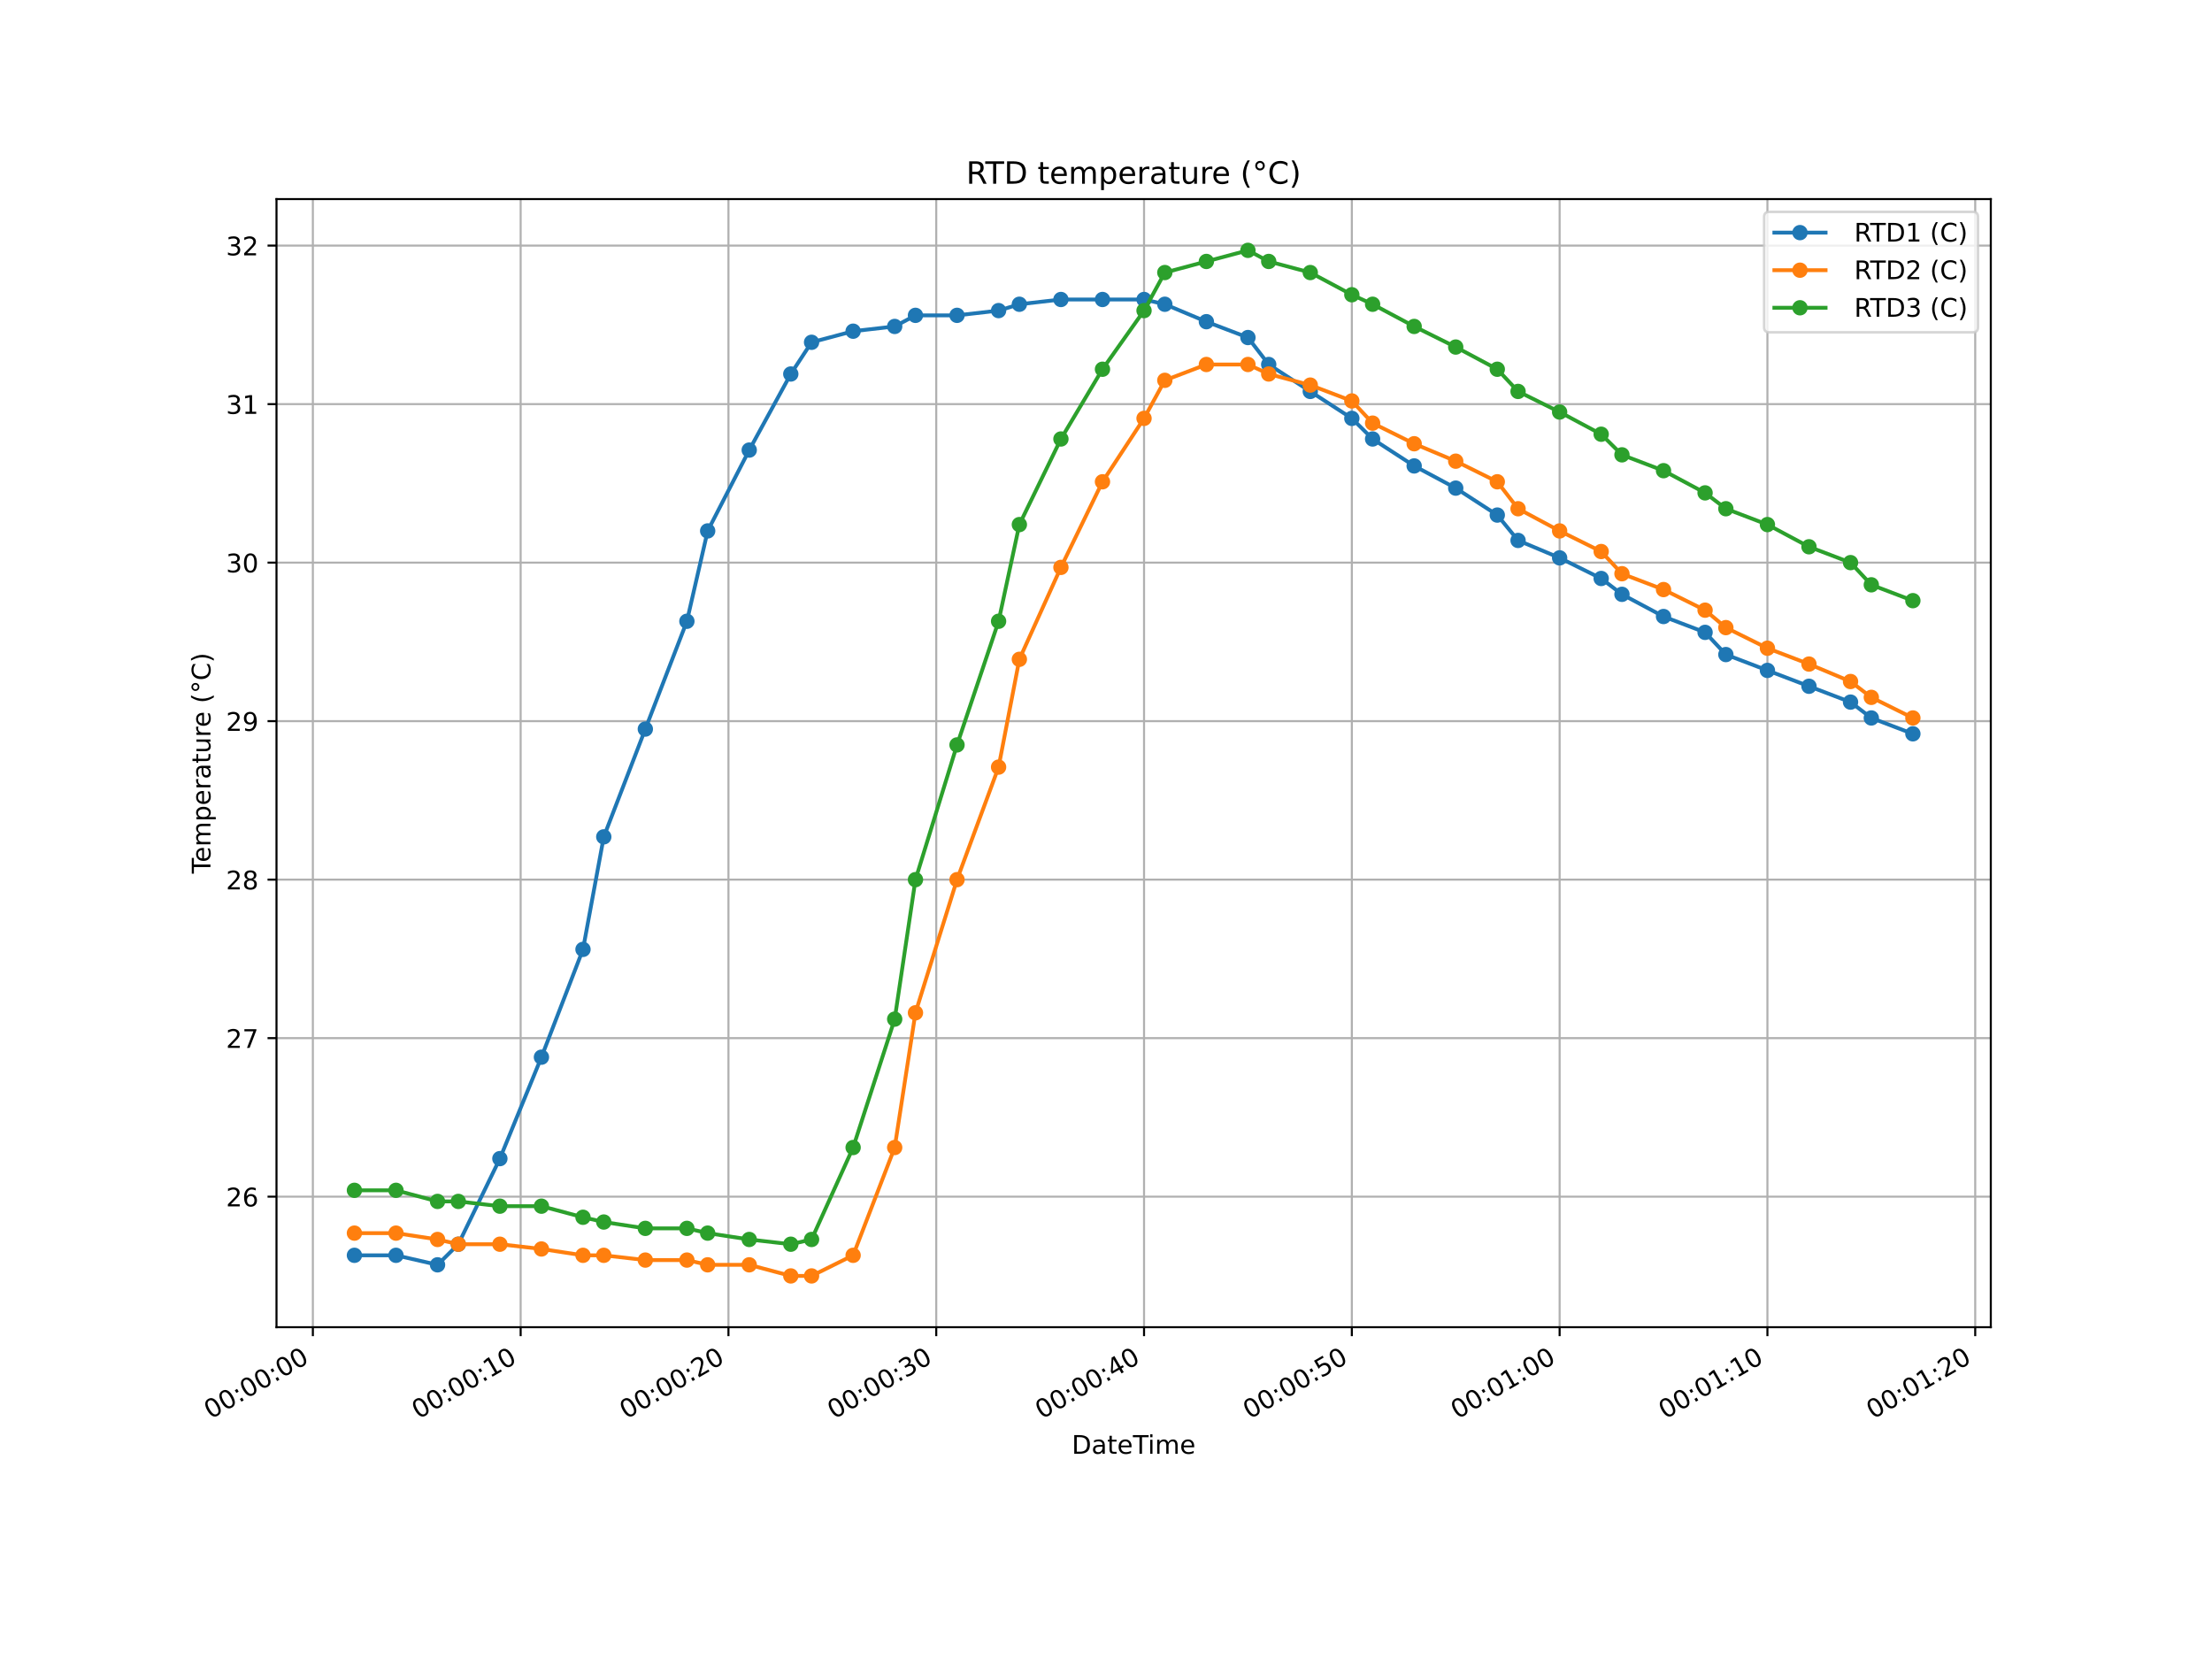 <?xml version="1.0" encoding="utf-8" standalone="no"?>
<!DOCTYPE svg PUBLIC "-//W3C//DTD SVG 1.1//EN"
  "http://www.w3.org/Graphics/SVG/1.1/DTD/svg11.dtd">
<!-- Created with matplotlib (https://matplotlib.org/) -->
<svg height="648pt" version="1.1" viewBox="0 0 864 648" width="864pt" xmlns="http://www.w3.org/2000/svg" xmlns:xlink="http://www.w3.org/1999/xlink">
 <defs>
  <style type="text/css">
*{stroke-linecap:butt;stroke-linejoin:round;}
  </style>
 </defs>
 <g id="figure_1">
  <g id="patch_1">
   <path d="M 0 648 
L 864 648 
L 864 0 
L 0 0 
z
" style="fill:#ffffff;"/>
  </g>
  <g id="axes_1">
   <g id="patch_2">
    <path d="M 108 518.4 
L 777.6 518.4 
L 777.6 77.76 
L 108 77.76 
z
" style="fill:#ffffff;"/>
   </g>
   <g id="matplotlib.axis_1">
    <g id="xtick_1">
     <g id="line2d_1">
      <path clip-path="url(#p46f9a56a84)" d="M 122.204 518.4 
L 122.204 77.76 
" style="fill:none;stroke:#b0b0b0;stroke-linecap:square;stroke-width:0.8;"/>
     </g>
     <g id="line2d_2">
      <defs>
       <path d="M 0 0 
L 0 3.5 
" id="m59a6f594ce" style="stroke:#000000;stroke-width:0.8;"/>
      </defs>
      <g>
       <use style="stroke:#000000;stroke-width:0.8;" x="122.204" xlink:href="#m59a6f594ce" y="518.4"/>
      </g>
     </g>
     <g id="text_1">
      <!-- 00:00:00 -->
      <defs>
       <path d="M 31.781 66.406 
Q 24.172 66.406 20.328 58.906 
Q 16.5 51.422 16.5 36.375 
Q 16.5 21.391 20.328 13.891 
Q 24.172 6.391 31.781 6.391 
Q 39.453 6.391 43.281 13.891 
Q 47.125 21.391 47.125 36.375 
Q 47.125 51.422 43.281 58.906 
Q 39.453 66.406 31.781 66.406 
z
M 31.781 74.219 
Q 44.047 74.219 50.516 64.516 
Q 56.984 54.828 56.984 36.375 
Q 56.984 17.969 50.516 8.266 
Q 44.047 -1.422 31.781 -1.422 
Q 19.531 -1.422 13.062 8.266 
Q 6.594 17.969 6.594 36.375 
Q 6.594 54.828 13.062 64.516 
Q 19.531 74.219 31.781 74.219 
z
" id="DejaVuSans-48"/>
       <path d="M 11.719 12.406 
L 22.016 12.406 
L 22.016 0 
L 11.719 0 
z
M 11.719 51.703 
L 22.016 51.703 
L 22.016 39.312 
L 11.719 39.312 
z
" id="DejaVuSans-58"/>
      </defs>
      <g transform="translate(82.268 554.437)rotate(-30)scale(0.1 -0.1)">
       <use xlink:href="#DejaVuSans-48"/>
       <use x="63.623" xlink:href="#DejaVuSans-48"/>
       <use x="127.246" xlink:href="#DejaVuSans-58"/>
       <use x="160.938" xlink:href="#DejaVuSans-48"/>
       <use x="224.561" xlink:href="#DejaVuSans-48"/>
       <use x="288.184" xlink:href="#DejaVuSans-58"/>
       <use x="321.875" xlink:href="#DejaVuSans-48"/>
       <use x="385.498" xlink:href="#DejaVuSans-48"/>
      </g>
     </g>
    </g>
    <g id="xtick_2">
     <g id="line2d_3">
      <path clip-path="url(#p46f9a56a84)" d="M 203.367 518.4 
L 203.367 77.76 
" style="fill:none;stroke:#b0b0b0;stroke-linecap:square;stroke-width:0.8;"/>
     </g>
     <g id="line2d_4">
      <g>
       <use style="stroke:#000000;stroke-width:0.8;" x="203.367" xlink:href="#m59a6f594ce" y="518.4"/>
      </g>
     </g>
     <g id="text_2">
      <!-- 00:00:10 -->
      <defs>
       <path d="M 12.406 8.297 
L 28.516 8.297 
L 28.516 63.922 
L 10.984 60.406 
L 10.984 69.391 
L 28.422 72.906 
L 38.281 72.906 
L 38.281 8.297 
L 54.391 8.297 
L 54.391 0 
L 12.406 0 
z
" id="DejaVuSans-49"/>
      </defs>
      <g transform="translate(163.432 554.437)rotate(-30)scale(0.1 -0.1)">
       <use xlink:href="#DejaVuSans-48"/>
       <use x="63.623" xlink:href="#DejaVuSans-48"/>
       <use x="127.246" xlink:href="#DejaVuSans-58"/>
       <use x="160.938" xlink:href="#DejaVuSans-48"/>
       <use x="224.561" xlink:href="#DejaVuSans-48"/>
       <use x="288.184" xlink:href="#DejaVuSans-58"/>
       <use x="321.875" xlink:href="#DejaVuSans-49"/>
       <use x="385.498" xlink:href="#DejaVuSans-48"/>
      </g>
     </g>
    </g>
    <g id="xtick_3">
     <g id="line2d_5">
      <path clip-path="url(#p46f9a56a84)" d="M 284.531 518.4 
L 284.531 77.76 
" style="fill:none;stroke:#b0b0b0;stroke-linecap:square;stroke-width:0.8;"/>
     </g>
     <g id="line2d_6">
      <g>
       <use style="stroke:#000000;stroke-width:0.8;" x="284.531" xlink:href="#m59a6f594ce" y="518.4"/>
      </g>
     </g>
     <g id="text_3">
      <!-- 00:00:20 -->
      <defs>
       <path d="M 19.188 8.297 
L 53.609 8.297 
L 53.609 0 
L 7.328 0 
L 7.328 8.297 
Q 12.938 14.109 22.625 23.891 
Q 32.328 33.688 34.812 36.531 
Q 39.547 41.844 41.422 45.531 
Q 43.312 49.219 43.312 52.781 
Q 43.312 58.594 39.234 62.25 
Q 35.156 65.922 28.609 65.922 
Q 23.969 65.922 18.812 64.312 
Q 13.672 62.703 7.812 59.422 
L 7.812 69.391 
Q 13.766 71.781 18.938 73 
Q 24.125 74.219 28.422 74.219 
Q 39.75 74.219 46.484 68.547 
Q 53.219 62.891 53.219 53.422 
Q 53.219 48.922 51.531 44.891 
Q 49.859 40.875 45.406 35.406 
Q 44.188 33.984 37.641 27.219 
Q 31.109 20.453 19.188 8.297 
z
" id="DejaVuSans-50"/>
      </defs>
      <g transform="translate(244.596 554.437)rotate(-30)scale(0.1 -0.1)">
       <use xlink:href="#DejaVuSans-48"/>
       <use x="63.623" xlink:href="#DejaVuSans-48"/>
       <use x="127.246" xlink:href="#DejaVuSans-58"/>
       <use x="160.938" xlink:href="#DejaVuSans-48"/>
       <use x="224.561" xlink:href="#DejaVuSans-48"/>
       <use x="288.184" xlink:href="#DejaVuSans-58"/>
       <use x="321.875" xlink:href="#DejaVuSans-50"/>
       <use x="385.498" xlink:href="#DejaVuSans-48"/>
      </g>
     </g>
    </g>
    <g id="xtick_4">
     <g id="line2d_7">
      <path clip-path="url(#p46f9a56a84)" d="M 365.695 518.4 
L 365.695 77.76 
" style="fill:none;stroke:#b0b0b0;stroke-linecap:square;stroke-width:0.8;"/>
     </g>
     <g id="line2d_8">
      <g>
       <use style="stroke:#000000;stroke-width:0.8;" x="365.695" xlink:href="#m59a6f594ce" y="518.4"/>
      </g>
     </g>
     <g id="text_4">
      <!-- 00:00:30 -->
      <defs>
       <path d="M 40.578 39.312 
Q 47.656 37.797 51.625 33 
Q 55.609 28.219 55.609 21.188 
Q 55.609 10.406 48.188 4.484 
Q 40.766 -1.422 27.094 -1.422 
Q 22.516 -1.422 17.656 -0.516 
Q 12.797 0.391 7.625 2.203 
L 7.625 11.719 
Q 11.719 9.328 16.594 8.109 
Q 21.484 6.891 26.812 6.891 
Q 36.078 6.891 40.938 10.547 
Q 45.797 14.203 45.797 21.188 
Q 45.797 27.641 41.281 31.266 
Q 36.766 34.906 28.719 34.906 
L 20.219 34.906 
L 20.219 43.016 
L 29.109 43.016 
Q 36.375 43.016 40.234 45.922 
Q 44.094 48.828 44.094 54.297 
Q 44.094 59.906 40.109 62.906 
Q 36.141 65.922 28.719 65.922 
Q 24.656 65.922 20.016 65.031 
Q 15.375 64.156 9.812 62.312 
L 9.812 71.094 
Q 15.438 72.656 20.344 73.438 
Q 25.25 74.219 29.594 74.219 
Q 40.828 74.219 47.359 69.109 
Q 53.906 64.016 53.906 55.328 
Q 53.906 49.266 50.438 45.094 
Q 46.969 40.922 40.578 39.312 
z
" id="DejaVuSans-51"/>
      </defs>
      <g transform="translate(325.759 554.437)rotate(-30)scale(0.1 -0.1)">
       <use xlink:href="#DejaVuSans-48"/>
       <use x="63.623" xlink:href="#DejaVuSans-48"/>
       <use x="127.246" xlink:href="#DejaVuSans-58"/>
       <use x="160.938" xlink:href="#DejaVuSans-48"/>
       <use x="224.561" xlink:href="#DejaVuSans-48"/>
       <use x="288.184" xlink:href="#DejaVuSans-58"/>
       <use x="321.875" xlink:href="#DejaVuSans-51"/>
       <use x="385.498" xlink:href="#DejaVuSans-48"/>
      </g>
     </g>
    </g>
    <g id="xtick_5">
     <g id="line2d_9">
      <path clip-path="url(#p46f9a56a84)" d="M 446.858 518.4 
L 446.858 77.76 
" style="fill:none;stroke:#b0b0b0;stroke-linecap:square;stroke-width:0.8;"/>
     </g>
     <g id="line2d_10">
      <g>
       <use style="stroke:#000000;stroke-width:0.8;" x="446.858" xlink:href="#m59a6f594ce" y="518.4"/>
      </g>
     </g>
     <g id="text_5">
      <!-- 00:00:40 -->
      <defs>
       <path d="M 37.797 64.312 
L 12.891 25.391 
L 37.797 25.391 
z
M 35.203 72.906 
L 47.609 72.906 
L 47.609 25.391 
L 58.016 25.391 
L 58.016 17.188 
L 47.609 17.188 
L 47.609 0 
L 37.797 0 
L 37.797 17.188 
L 4.891 17.188 
L 4.891 26.703 
z
" id="DejaVuSans-52"/>
      </defs>
      <g transform="translate(406.923 554.437)rotate(-30)scale(0.1 -0.1)">
       <use xlink:href="#DejaVuSans-48"/>
       <use x="63.623" xlink:href="#DejaVuSans-48"/>
       <use x="127.246" xlink:href="#DejaVuSans-58"/>
       <use x="160.938" xlink:href="#DejaVuSans-48"/>
       <use x="224.561" xlink:href="#DejaVuSans-48"/>
       <use x="288.184" xlink:href="#DejaVuSans-58"/>
       <use x="321.875" xlink:href="#DejaVuSans-52"/>
       <use x="385.498" xlink:href="#DejaVuSans-48"/>
      </g>
     </g>
    </g>
    <g id="xtick_6">
     <g id="line2d_11">
      <path clip-path="url(#p46f9a56a84)" d="M 528.022 518.4 
L 528.022 77.76 
" style="fill:none;stroke:#b0b0b0;stroke-linecap:square;stroke-width:0.8;"/>
     </g>
     <g id="line2d_12">
      <g>
       <use style="stroke:#000000;stroke-width:0.8;" x="528.022" xlink:href="#m59a6f594ce" y="518.4"/>
      </g>
     </g>
     <g id="text_6">
      <!-- 00:00:50 -->
      <defs>
       <path d="M 10.797 72.906 
L 49.516 72.906 
L 49.516 64.594 
L 19.828 64.594 
L 19.828 46.734 
Q 21.969 47.469 24.109 47.828 
Q 26.266 48.188 28.422 48.188 
Q 40.625 48.188 47.75 41.5 
Q 54.891 34.812 54.891 23.391 
Q 54.891 11.625 47.562 5.094 
Q 40.234 -1.422 26.906 -1.422 
Q 22.312 -1.422 17.547 -0.641 
Q 12.797 0.141 7.719 1.703 
L 7.719 11.625 
Q 12.109 9.234 16.797 8.062 
Q 21.484 6.891 26.703 6.891 
Q 35.156 6.891 40.078 11.328 
Q 45.016 15.766 45.016 23.391 
Q 45.016 31 40.078 35.438 
Q 35.156 39.891 26.703 39.891 
Q 22.75 39.891 18.812 39.016 
Q 14.891 38.141 10.797 36.281 
z
" id="DejaVuSans-53"/>
      </defs>
      <g transform="translate(488.087 554.437)rotate(-30)scale(0.1 -0.1)">
       <use xlink:href="#DejaVuSans-48"/>
       <use x="63.623" xlink:href="#DejaVuSans-48"/>
       <use x="127.246" xlink:href="#DejaVuSans-58"/>
       <use x="160.938" xlink:href="#DejaVuSans-48"/>
       <use x="224.561" xlink:href="#DejaVuSans-48"/>
       <use x="288.184" xlink:href="#DejaVuSans-58"/>
       <use x="321.875" xlink:href="#DejaVuSans-53"/>
       <use x="385.498" xlink:href="#DejaVuSans-48"/>
      </g>
     </g>
    </g>
    <g id="xtick_7">
     <g id="line2d_13">
      <path clip-path="url(#p46f9a56a84)" d="M 609.185 518.4 
L 609.185 77.76 
" style="fill:none;stroke:#b0b0b0;stroke-linecap:square;stroke-width:0.8;"/>
     </g>
     <g id="line2d_14">
      <g>
       <use style="stroke:#000000;stroke-width:0.8;" x="609.185" xlink:href="#m59a6f594ce" y="518.4"/>
      </g>
     </g>
     <g id="text_7">
      <!-- 00:01:00 -->
      <g transform="translate(569.25 554.437)rotate(-30)scale(0.1 -0.1)">
       <use xlink:href="#DejaVuSans-48"/>
       <use x="63.623" xlink:href="#DejaVuSans-48"/>
       <use x="127.246" xlink:href="#DejaVuSans-58"/>
       <use x="160.938" xlink:href="#DejaVuSans-48"/>
       <use x="224.561" xlink:href="#DejaVuSans-49"/>
       <use x="288.184" xlink:href="#DejaVuSans-58"/>
       <use x="321.875" xlink:href="#DejaVuSans-48"/>
       <use x="385.498" xlink:href="#DejaVuSans-48"/>
      </g>
     </g>
    </g>
    <g id="xtick_8">
     <g id="line2d_15">
      <path clip-path="url(#p46f9a56a84)" d="M 690.349 518.4 
L 690.349 77.76 
" style="fill:none;stroke:#b0b0b0;stroke-linecap:square;stroke-width:0.8;"/>
     </g>
     <g id="line2d_16">
      <g>
       <use style="stroke:#000000;stroke-width:0.8;" x="690.349" xlink:href="#m59a6f594ce" y="518.4"/>
      </g>
     </g>
     <g id="text_8">
      <!-- 00:01:10 -->
      <g transform="translate(650.414 554.437)rotate(-30)scale(0.1 -0.1)">
       <use xlink:href="#DejaVuSans-48"/>
       <use x="63.623" xlink:href="#DejaVuSans-48"/>
       <use x="127.246" xlink:href="#DejaVuSans-58"/>
       <use x="160.938" xlink:href="#DejaVuSans-48"/>
       <use x="224.561" xlink:href="#DejaVuSans-49"/>
       <use x="288.184" xlink:href="#DejaVuSans-58"/>
       <use x="321.875" xlink:href="#DejaVuSans-49"/>
       <use x="385.498" xlink:href="#DejaVuSans-48"/>
      </g>
     </g>
    </g>
    <g id="xtick_9">
     <g id="line2d_17">
      <path clip-path="url(#p46f9a56a84)" d="M 771.513 518.4 
L 771.513 77.76 
" style="fill:none;stroke:#b0b0b0;stroke-linecap:square;stroke-width:0.8;"/>
     </g>
     <g id="line2d_18">
      <g>
       <use style="stroke:#000000;stroke-width:0.8;" x="771.513" xlink:href="#m59a6f594ce" y="518.4"/>
      </g>
     </g>
     <g id="text_9">
      <!-- 00:01:20 -->
      <g transform="translate(731.577 554.437)rotate(-30)scale(0.1 -0.1)">
       <use xlink:href="#DejaVuSans-48"/>
       <use x="63.623" xlink:href="#DejaVuSans-48"/>
       <use x="127.246" xlink:href="#DejaVuSans-58"/>
       <use x="160.938" xlink:href="#DejaVuSans-48"/>
       <use x="224.561" xlink:href="#DejaVuSans-49"/>
       <use x="288.184" xlink:href="#DejaVuSans-58"/>
       <use x="321.875" xlink:href="#DejaVuSans-50"/>
       <use x="385.498" xlink:href="#DejaVuSans-48"/>
      </g>
     </g>
    </g>
    <g id="text_10">
     <!-- DateTime -->
     <defs>
      <path d="M 19.672 64.797 
L 19.672 8.109 
L 31.594 8.109 
Q 46.688 8.109 53.688 14.938 
Q 60.688 21.781 60.688 36.531 
Q 60.688 51.172 53.688 57.984 
Q 46.688 64.797 31.594 64.797 
z
M 9.812 72.906 
L 30.078 72.906 
Q 51.266 72.906 61.172 64.094 
Q 71.094 55.281 71.094 36.531 
Q 71.094 17.672 61.125 8.828 
Q 51.172 0 30.078 0 
L 9.812 0 
z
" id="DejaVuSans-68"/>
      <path d="M 34.281 27.484 
Q 23.391 27.484 19.188 25 
Q 14.984 22.516 14.984 16.5 
Q 14.984 11.719 18.141 8.906 
Q 21.297 6.109 26.703 6.109 
Q 34.188 6.109 38.703 11.406 
Q 43.219 16.703 43.219 25.484 
L 43.219 27.484 
z
M 52.203 31.203 
L 52.203 0 
L 43.219 0 
L 43.219 8.297 
Q 40.141 3.328 35.547 0.953 
Q 30.953 -1.422 24.312 -1.422 
Q 15.922 -1.422 10.953 3.297 
Q 6 8.016 6 15.922 
Q 6 25.141 12.172 29.828 
Q 18.359 34.516 30.609 34.516 
L 43.219 34.516 
L 43.219 35.406 
Q 43.219 41.609 39.141 45 
Q 35.062 48.391 27.688 48.391 
Q 23 48.391 18.547 47.266 
Q 14.109 46.141 10.016 43.891 
L 10.016 52.203 
Q 14.938 54.109 19.578 55.047 
Q 24.219 56 28.609 56 
Q 40.484 56 46.344 49.844 
Q 52.203 43.703 52.203 31.203 
z
" id="DejaVuSans-97"/>
      <path d="M 18.312 70.219 
L 18.312 54.688 
L 36.812 54.688 
L 36.812 47.703 
L 18.312 47.703 
L 18.312 18.016 
Q 18.312 11.328 20.141 9.422 
Q 21.969 7.516 27.594 7.516 
L 36.812 7.516 
L 36.812 0 
L 27.594 0 
Q 17.188 0 13.234 3.875 
Q 9.281 7.766 9.281 18.016 
L 9.281 47.703 
L 2.688 47.703 
L 2.688 54.688 
L 9.281 54.688 
L 9.281 70.219 
z
" id="DejaVuSans-116"/>
      <path d="M 56.203 29.594 
L 56.203 25.203 
L 14.891 25.203 
Q 15.484 15.922 20.484 11.062 
Q 25.484 6.203 34.422 6.203 
Q 39.594 6.203 44.453 7.469 
Q 49.312 8.734 54.109 11.281 
L 54.109 2.781 
Q 49.266 0.734 44.188 -0.344 
Q 39.109 -1.422 33.891 -1.422 
Q 20.797 -1.422 13.156 6.188 
Q 5.516 13.812 5.516 26.812 
Q 5.516 40.234 12.766 48.109 
Q 20.016 56 32.328 56 
Q 43.359 56 49.781 48.891 
Q 56.203 41.797 56.203 29.594 
z
M 47.219 32.234 
Q 47.125 39.594 43.094 43.984 
Q 39.062 48.391 32.422 48.391 
Q 24.906 48.391 20.391 44.141 
Q 15.875 39.891 15.188 32.172 
z
" id="DejaVuSans-101"/>
      <path d="M -0.297 72.906 
L 61.375 72.906 
L 61.375 64.594 
L 35.5 64.594 
L 35.5 0 
L 25.594 0 
L 25.594 64.594 
L -0.297 64.594 
z
" id="DejaVuSans-84"/>
      <path d="M 9.422 54.688 
L 18.406 54.688 
L 18.406 0 
L 9.422 0 
z
M 9.422 75.984 
L 18.406 75.984 
L 18.406 64.594 
L 9.422 64.594 
z
" id="DejaVuSans-105"/>
      <path d="M 52 44.188 
Q 55.375 50.25 60.062 53.125 
Q 64.75 56 71.094 56 
Q 79.641 56 84.281 50.016 
Q 88.922 44.047 88.922 33.016 
L 88.922 0 
L 79.891 0 
L 79.891 32.719 
Q 79.891 40.578 77.094 44.375 
Q 74.312 48.188 68.609 48.188 
Q 61.625 48.188 57.562 43.547 
Q 53.516 38.922 53.516 30.906 
L 53.516 0 
L 44.484 0 
L 44.484 32.719 
Q 44.484 40.625 41.703 44.406 
Q 38.922 48.188 33.109 48.188 
Q 26.219 48.188 22.156 43.531 
Q 18.109 38.875 18.109 30.906 
L 18.109 0 
L 9.078 0 
L 9.078 54.688 
L 18.109 54.688 
L 18.109 46.188 
Q 21.188 51.219 25.484 53.609 
Q 29.781 56 35.688 56 
Q 41.656 56 45.828 52.969 
Q 50 49.953 52 44.188 
z
" id="DejaVuSans-109"/>
     </defs>
     <g transform="translate(418.616 567.836)scale(0.1 -0.1)">
      <use xlink:href="#DejaVuSans-68"/>
      <use x="77.002" xlink:href="#DejaVuSans-97"/>
      <use x="138.281" xlink:href="#DejaVuSans-116"/>
      <use x="177.49" xlink:href="#DejaVuSans-101"/>
      <use x="239.014" xlink:href="#DejaVuSans-84"/>
      <use x="296.973" xlink:href="#DejaVuSans-105"/>
      <use x="324.756" xlink:href="#DejaVuSans-109"/>
      <use x="422.168" xlink:href="#DejaVuSans-101"/>
     </g>
    </g>
   </g>
   <g id="matplotlib.axis_2">
    <g id="ytick_1">
     <g id="line2d_19">
      <path clip-path="url(#p46f9a56a84)" d="M 108 467.414 
L 777.6 467.414 
" style="fill:none;stroke:#b0b0b0;stroke-linecap:square;stroke-width:0.8;"/>
     </g>
     <g id="line2d_20">
      <defs>
       <path d="M 0 0 
L -3.5 0 
" id="mfc144361b4" style="stroke:#000000;stroke-width:0.8;"/>
      </defs>
      <g>
       <use style="stroke:#000000;stroke-width:0.8;" x="108" xlink:href="#mfc144361b4" y="467.414"/>
      </g>
     </g>
     <g id="text_11">
      <!-- 26 -->
      <defs>
       <path d="M 33.016 40.375 
Q 26.375 40.375 22.484 35.828 
Q 18.609 31.297 18.609 23.391 
Q 18.609 15.531 22.484 10.953 
Q 26.375 6.391 33.016 6.391 
Q 39.656 6.391 43.531 10.953 
Q 47.406 15.531 47.406 23.391 
Q 47.406 31.297 43.531 35.828 
Q 39.656 40.375 33.016 40.375 
z
M 52.594 71.297 
L 52.594 62.312 
Q 48.875 64.062 45.094 64.984 
Q 41.312 65.922 37.594 65.922 
Q 27.828 65.922 22.672 59.328 
Q 17.531 52.734 16.797 39.406 
Q 19.672 43.656 24.016 45.922 
Q 28.375 48.188 33.594 48.188 
Q 44.578 48.188 50.953 41.516 
Q 57.328 34.859 57.328 23.391 
Q 57.328 12.156 50.688 5.359 
Q 44.047 -1.422 33.016 -1.422 
Q 20.359 -1.422 13.672 8.266 
Q 6.984 17.969 6.984 36.375 
Q 6.984 53.656 15.188 63.938 
Q 23.391 74.219 37.203 74.219 
Q 40.922 74.219 44.703 73.484 
Q 48.484 72.75 52.594 71.297 
z
" id="DejaVuSans-54"/>
      </defs>
      <g transform="translate(88.275 471.213)scale(0.1 -0.1)">
       <use xlink:href="#DejaVuSans-50"/>
       <use x="63.623" xlink:href="#DejaVuSans-54"/>
      </g>
     </g>
    </g>
    <g id="ytick_2">
     <g id="line2d_21">
      <path clip-path="url(#p46f9a56a84)" d="M 108 405.5 
L 777.6 405.5 
" style="fill:none;stroke:#b0b0b0;stroke-linecap:square;stroke-width:0.8;"/>
     </g>
     <g id="line2d_22">
      <g>
       <use style="stroke:#000000;stroke-width:0.8;" x="108" xlink:href="#mfc144361b4" y="405.5"/>
      </g>
     </g>
     <g id="text_12">
      <!-- 27 -->
      <defs>
       <path d="M 8.203 72.906 
L 55.078 72.906 
L 55.078 68.703 
L 28.609 0 
L 18.312 0 
L 43.219 64.594 
L 8.203 64.594 
z
" id="DejaVuSans-55"/>
      </defs>
      <g transform="translate(88.275 409.3)scale(0.1 -0.1)">
       <use xlink:href="#DejaVuSans-50"/>
       <use x="63.623" xlink:href="#DejaVuSans-55"/>
      </g>
     </g>
    </g>
    <g id="ytick_3">
     <g id="line2d_23">
      <path clip-path="url(#p46f9a56a84)" d="M 108 343.587 
L 777.6 343.587 
" style="fill:none;stroke:#b0b0b0;stroke-linecap:square;stroke-width:0.8;"/>
     </g>
     <g id="line2d_24">
      <g>
       <use style="stroke:#000000;stroke-width:0.8;" x="108" xlink:href="#mfc144361b4" y="343.587"/>
      </g>
     </g>
     <g id="text_13">
      <!-- 28 -->
      <defs>
       <path d="M 31.781 34.625 
Q 24.75 34.625 20.719 30.859 
Q 16.703 27.094 16.703 20.516 
Q 16.703 13.922 20.719 10.156 
Q 24.75 6.391 31.781 6.391 
Q 38.812 6.391 42.859 10.172 
Q 46.922 13.969 46.922 20.516 
Q 46.922 27.094 42.891 30.859 
Q 38.875 34.625 31.781 34.625 
z
M 21.922 38.812 
Q 15.578 40.375 12.031 44.719 
Q 8.5 49.078 8.5 55.328 
Q 8.5 64.062 14.719 69.141 
Q 20.953 74.219 31.781 74.219 
Q 42.672 74.219 48.875 69.141 
Q 55.078 64.062 55.078 55.328 
Q 55.078 49.078 51.531 44.719 
Q 48 40.375 41.703 38.812 
Q 48.828 37.156 52.797 32.312 
Q 56.781 27.484 56.781 20.516 
Q 56.781 9.906 50.312 4.234 
Q 43.844 -1.422 31.781 -1.422 
Q 19.734 -1.422 13.25 4.234 
Q 6.781 9.906 6.781 20.516 
Q 6.781 27.484 10.781 32.312 
Q 14.797 37.156 21.922 38.812 
z
M 18.312 54.391 
Q 18.312 48.734 21.844 45.562 
Q 25.391 42.391 31.781 42.391 
Q 38.141 42.391 41.719 45.562 
Q 45.312 48.734 45.312 54.391 
Q 45.312 60.062 41.719 63.234 
Q 38.141 66.406 31.781 66.406 
Q 25.391 66.406 21.844 63.234 
Q 18.312 60.062 18.312 54.391 
z
" id="DejaVuSans-56"/>
      </defs>
      <g transform="translate(88.275 347.386)scale(0.1 -0.1)">
       <use xlink:href="#DejaVuSans-50"/>
       <use x="63.623" xlink:href="#DejaVuSans-56"/>
      </g>
     </g>
    </g>
    <g id="ytick_4">
     <g id="line2d_25">
      <path clip-path="url(#p46f9a56a84)" d="M 108 281.673 
L 777.6 281.673 
" style="fill:none;stroke:#b0b0b0;stroke-linecap:square;stroke-width:0.8;"/>
     </g>
     <g id="line2d_26">
      <g>
       <use style="stroke:#000000;stroke-width:0.8;" x="108" xlink:href="#mfc144361b4" y="281.673"/>
      </g>
     </g>
     <g id="text_14">
      <!-- 29 -->
      <defs>
       <path d="M 10.984 1.516 
L 10.984 10.5 
Q 14.703 8.734 18.5 7.812 
Q 22.312 6.891 25.984 6.891 
Q 35.75 6.891 40.891 13.453 
Q 46.047 20.016 46.781 33.406 
Q 43.953 29.203 39.594 26.953 
Q 35.25 24.703 29.984 24.703 
Q 19.047 24.703 12.672 31.312 
Q 6.297 37.938 6.297 49.422 
Q 6.297 60.641 12.938 67.422 
Q 19.578 74.219 30.609 74.219 
Q 43.266 74.219 49.922 64.516 
Q 56.594 54.828 56.594 36.375 
Q 56.594 19.141 48.406 8.859 
Q 40.234 -1.422 26.422 -1.422 
Q 22.703 -1.422 18.891 -0.688 
Q 15.094 0.047 10.984 1.516 
z
M 30.609 32.422 
Q 37.25 32.422 41.125 36.953 
Q 45.016 41.5 45.016 49.422 
Q 45.016 57.281 41.125 61.844 
Q 37.25 66.406 30.609 66.406 
Q 23.969 66.406 20.094 61.844 
Q 16.219 57.281 16.219 49.422 
Q 16.219 41.5 20.094 36.953 
Q 23.969 32.422 30.609 32.422 
z
" id="DejaVuSans-57"/>
      </defs>
      <g transform="translate(88.275 285.472)scale(0.1 -0.1)">
       <use xlink:href="#DejaVuSans-50"/>
       <use x="63.623" xlink:href="#DejaVuSans-57"/>
      </g>
     </g>
    </g>
    <g id="ytick_5">
     <g id="line2d_27">
      <path clip-path="url(#p46f9a56a84)" d="M 108 219.759 
L 777.6 219.759 
" style="fill:none;stroke:#b0b0b0;stroke-linecap:square;stroke-width:0.8;"/>
     </g>
     <g id="line2d_28">
      <g>
       <use style="stroke:#000000;stroke-width:0.8;" x="108" xlink:href="#mfc144361b4" y="219.759"/>
      </g>
     </g>
     <g id="text_15">
      <!-- 30 -->
      <g transform="translate(88.275 223.558)scale(0.1 -0.1)">
       <use xlink:href="#DejaVuSans-51"/>
       <use x="63.623" xlink:href="#DejaVuSans-48"/>
      </g>
     </g>
    </g>
    <g id="ytick_6">
     <g id="line2d_29">
      <path clip-path="url(#p46f9a56a84)" d="M 108 157.845 
L 777.6 157.845 
" style="fill:none;stroke:#b0b0b0;stroke-linecap:square;stroke-width:0.8;"/>
     </g>
     <g id="line2d_30">
      <g>
       <use style="stroke:#000000;stroke-width:0.8;" x="108" xlink:href="#mfc144361b4" y="157.845"/>
      </g>
     </g>
     <g id="text_16">
      <!-- 31 -->
      <g transform="translate(88.275 161.645)scale(0.1 -0.1)">
       <use xlink:href="#DejaVuSans-51"/>
       <use x="63.623" xlink:href="#DejaVuSans-49"/>
      </g>
     </g>
    </g>
    <g id="ytick_7">
     <g id="line2d_31">
      <path clip-path="url(#p46f9a56a84)" d="M 108 95.932 
L 777.6 95.932 
" style="fill:none;stroke:#b0b0b0;stroke-linecap:square;stroke-width:0.8;"/>
     </g>
     <g id="line2d_32">
      <g>
       <use style="stroke:#000000;stroke-width:0.8;" x="108" xlink:href="#mfc144361b4" y="95.932"/>
      </g>
     </g>
     <g id="text_17">
      <!-- 32 -->
      <g transform="translate(88.275 99.731)scale(0.1 -0.1)">
       <use xlink:href="#DejaVuSans-51"/>
       <use x="63.623" xlink:href="#DejaVuSans-50"/>
      </g>
     </g>
    </g>
    <g id="text_18">
     <!-- Temperature (°C) -->
     <defs>
      <path d="M 18.109 8.203 
L 18.109 -20.797 
L 9.078 -20.797 
L 9.078 54.688 
L 18.109 54.688 
L 18.109 46.391 
Q 20.953 51.266 25.266 53.625 
Q 29.594 56 35.594 56 
Q 45.562 56 51.781 48.094 
Q 58.016 40.188 58.016 27.297 
Q 58.016 14.406 51.781 6.484 
Q 45.562 -1.422 35.594 -1.422 
Q 29.594 -1.422 25.266 0.953 
Q 20.953 3.328 18.109 8.203 
z
M 48.688 27.297 
Q 48.688 37.203 44.609 42.844 
Q 40.531 48.484 33.406 48.484 
Q 26.266 48.484 22.188 42.844 
Q 18.109 37.203 18.109 27.297 
Q 18.109 17.391 22.188 11.75 
Q 26.266 6.109 33.406 6.109 
Q 40.531 6.109 44.609 11.75 
Q 48.688 17.391 48.688 27.297 
z
" id="DejaVuSans-112"/>
      <path d="M 41.109 46.297 
Q 39.594 47.172 37.812 47.578 
Q 36.031 48 33.891 48 
Q 26.266 48 22.188 43.047 
Q 18.109 38.094 18.109 28.812 
L 18.109 0 
L 9.078 0 
L 9.078 54.688 
L 18.109 54.688 
L 18.109 46.188 
Q 20.953 51.172 25.484 53.578 
Q 30.031 56 36.531 56 
Q 37.453 56 38.578 55.875 
Q 39.703 55.766 41.062 55.516 
z
" id="DejaVuSans-114"/>
      <path d="M 8.5 21.578 
L 8.5 54.688 
L 17.484 54.688 
L 17.484 21.922 
Q 17.484 14.156 20.5 10.266 
Q 23.531 6.391 29.594 6.391 
Q 36.859 6.391 41.078 11.031 
Q 45.312 15.672 45.312 23.688 
L 45.312 54.688 
L 54.297 54.688 
L 54.297 0 
L 45.312 0 
L 45.312 8.406 
Q 42.047 3.422 37.719 1 
Q 33.406 -1.422 27.688 -1.422 
Q 18.266 -1.422 13.375 4.438 
Q 8.5 10.297 8.5 21.578 
z
M 31.109 56 
z
" id="DejaVuSans-117"/>
      <path id="DejaVuSans-32"/>
      <path d="M 31 75.875 
Q 24.469 64.656 21.281 53.656 
Q 18.109 42.672 18.109 31.391 
Q 18.109 20.125 21.312 9.062 
Q 24.516 -2 31 -13.188 
L 23.188 -13.188 
Q 15.875 -1.703 12.234 9.375 
Q 8.594 20.453 8.594 31.391 
Q 8.594 42.281 12.203 53.312 
Q 15.828 64.359 23.188 75.875 
z
" id="DejaVuSans-40"/>
      <path d="M 25 67.922 
Q 21.094 67.922 18.406 65.203 
Q 15.719 62.5 15.719 58.594 
Q 15.719 54.734 18.406 52.078 
Q 21.094 49.422 25 49.422 
Q 28.906 49.422 31.594 52.078 
Q 34.281 54.734 34.281 58.594 
Q 34.281 62.453 31.562 65.188 
Q 28.859 67.922 25 67.922 
z
M 25 74.219 
Q 28.125 74.219 31 73.016 
Q 33.891 71.828 35.984 69.578 
Q 38.234 67.391 39.359 64.594 
Q 40.484 61.812 40.484 58.594 
Q 40.484 52.156 35.969 47.688 
Q 31.453 43.219 24.906 43.219 
Q 18.312 43.219 13.906 47.609 
Q 9.516 52 9.516 58.594 
Q 9.516 65.141 14 69.672 
Q 18.5 74.219 25 74.219 
z
" id="DejaVuSans-176"/>
      <path d="M 64.406 67.281 
L 64.406 56.891 
Q 59.422 61.531 53.781 63.812 
Q 48.141 66.109 41.797 66.109 
Q 29.297 66.109 22.656 58.469 
Q 16.016 50.828 16.016 36.375 
Q 16.016 21.969 22.656 14.328 
Q 29.297 6.688 41.797 6.688 
Q 48.141 6.688 53.781 8.984 
Q 59.422 11.281 64.406 15.922 
L 64.406 5.609 
Q 59.234 2.094 53.438 0.328 
Q 47.656 -1.422 41.219 -1.422 
Q 24.656 -1.422 15.125 8.703 
Q 5.609 18.844 5.609 36.375 
Q 5.609 53.953 15.125 64.078 
Q 24.656 74.219 41.219 74.219 
Q 47.75 74.219 53.531 72.484 
Q 59.328 70.75 64.406 67.281 
z
" id="DejaVuSans-67"/>
      <path d="M 8.016 75.875 
L 15.828 75.875 
Q 23.141 64.359 26.781 53.312 
Q 30.422 42.281 30.422 31.391 
Q 30.422 20.453 26.781 9.375 
Q 23.141 -1.703 15.828 -13.188 
L 8.016 -13.188 
Q 14.5 -2 17.703 9.062 
Q 20.906 20.125 20.906 31.391 
Q 20.906 42.672 17.703 53.656 
Q 14.5 64.656 8.016 75.875 
z
" id="DejaVuSans-41"/>
     </defs>
     <g transform="translate(82.195 341.232)rotate(-90)scale(0.1 -0.1)">
      <use xlink:href="#DejaVuSans-84"/>
      <use x="44.084" xlink:href="#DejaVuSans-101"/>
      <use x="105.607" xlink:href="#DejaVuSans-109"/>
      <use x="203.02" xlink:href="#DejaVuSans-112"/>
      <use x="266.496" xlink:href="#DejaVuSans-101"/>
      <use x="328.02" xlink:href="#DejaVuSans-114"/>
      <use x="369.133" xlink:href="#DejaVuSans-97"/>
      <use x="430.412" xlink:href="#DejaVuSans-116"/>
      <use x="469.621" xlink:href="#DejaVuSans-117"/>
      <use x="533" xlink:href="#DejaVuSans-114"/>
      <use x="571.863" xlink:href="#DejaVuSans-101"/>
      <use x="633.387" xlink:href="#DejaVuSans-32"/>
      <use x="665.174" xlink:href="#DejaVuSans-40"/>
      <use x="704.188" xlink:href="#DejaVuSans-176"/>
      <use x="754.188" xlink:href="#DejaVuSans-67"/>
      <use x="824.012" xlink:href="#DejaVuSans-41"/>
     </g>
    </g>
   </g>
   <g id="line2d_33">
    <path clip-path="url(#p46f9a56a84)" d="M 138.436 490.322 
L 154.669 490.322 
L 170.902 494.037 
L 179.018 485.988 
L 195.251 452.555 
L 211.484 412.93 
L 227.716 370.829 
L 235.833 326.87 
L 252.065 284.769 
L 268.298 242.667 
L 276.414 207.376 
L 292.647 175.8 
L 308.88 146.082 
L 316.996 133.699 
L 333.229 129.365 
L 349.462 127.508 
L 357.578 123.174 
L 373.811 123.174 
L 390.044 121.316 
L 398.16 118.84 
L 414.393 116.982 
L 430.625 116.982 
L 446.858 116.982 
L 454.974 118.84 
L 471.207 125.65 
L 487.44 131.842 
L 495.556 142.367 
L 511.789 152.892 
L 528.022 163.418 
L 536.138 171.466 
L 552.371 181.992 
L 568.604 190.66 
L 584.836 201.185 
L 592.953 211.091 
L 609.185 217.902 
L 625.418 225.951 
L 633.534 232.142 
L 649.767 240.81 
L 666 247.001 
L 674.116 255.669 
L 690.349 261.86 
L 706.582 268.052 
L 722.815 274.243 
L 730.931 280.435 
L 747.164 286.626 
" style="fill:none;stroke:#1f77b4;stroke-linecap:square;stroke-width:1.5;"/>
    <defs>
     <path d="M 0 2.5 
C 0.663 2.5 1.299 2.237 1.768 1.768 
C 2.237 1.299 2.5 0.663 2.5 0 
C 2.5 -0.663 2.237 -1.299 1.768 -1.768 
C 1.299 -2.237 0.663 -2.5 0 -2.5 
C -0.663 -2.5 -1.299 -2.237 -1.768 -1.768 
C -2.237 -1.299 -2.5 -0.663 -2.5 0 
C -2.5 0.663 -2.237 1.299 -1.768 1.768 
C -1.299 2.237 -0.663 2.5 0 2.5 
z
" id="m4465e91439" style="stroke:#1f77b4;"/>
    </defs>
    <g clip-path="url(#p46f9a56a84)">
     <use style="fill:#1f77b4;stroke:#1f77b4;" x="138.436" xlink:href="#m4465e91439" y="490.322"/>
     <use style="fill:#1f77b4;stroke:#1f77b4;" x="154.669" xlink:href="#m4465e91439" y="490.322"/>
     <use style="fill:#1f77b4;stroke:#1f77b4;" x="170.902" xlink:href="#m4465e91439" y="494.037"/>
     <use style="fill:#1f77b4;stroke:#1f77b4;" x="179.018" xlink:href="#m4465e91439" y="485.988"/>
     <use style="fill:#1f77b4;stroke:#1f77b4;" x="195.251" xlink:href="#m4465e91439" y="452.555"/>
     <use style="fill:#1f77b4;stroke:#1f77b4;" x="211.484" xlink:href="#m4465e91439" y="412.93"/>
     <use style="fill:#1f77b4;stroke:#1f77b4;" x="227.716" xlink:href="#m4465e91439" y="370.829"/>
     <use style="fill:#1f77b4;stroke:#1f77b4;" x="235.833" xlink:href="#m4465e91439" y="326.87"/>
     <use style="fill:#1f77b4;stroke:#1f77b4;" x="252.065" xlink:href="#m4465e91439" y="284.769"/>
     <use style="fill:#1f77b4;stroke:#1f77b4;" x="268.298" xlink:href="#m4465e91439" y="242.667"/>
     <use style="fill:#1f77b4;stroke:#1f77b4;" x="276.414" xlink:href="#m4465e91439" y="207.376"/>
     <use style="fill:#1f77b4;stroke:#1f77b4;" x="292.647" xlink:href="#m4465e91439" y="175.8"/>
     <use style="fill:#1f77b4;stroke:#1f77b4;" x="308.88" xlink:href="#m4465e91439" y="146.082"/>
     <use style="fill:#1f77b4;stroke:#1f77b4;" x="316.996" xlink:href="#m4465e91439" y="133.699"/>
     <use style="fill:#1f77b4;stroke:#1f77b4;" x="333.229" xlink:href="#m4465e91439" y="129.365"/>
     <use style="fill:#1f77b4;stroke:#1f77b4;" x="349.462" xlink:href="#m4465e91439" y="127.508"/>
     <use style="fill:#1f77b4;stroke:#1f77b4;" x="357.578" xlink:href="#m4465e91439" y="123.174"/>
     <use style="fill:#1f77b4;stroke:#1f77b4;" x="373.811" xlink:href="#m4465e91439" y="123.174"/>
     <use style="fill:#1f77b4;stroke:#1f77b4;" x="390.044" xlink:href="#m4465e91439" y="121.316"/>
     <use style="fill:#1f77b4;stroke:#1f77b4;" x="398.16" xlink:href="#m4465e91439" y="118.84"/>
     <use style="fill:#1f77b4;stroke:#1f77b4;" x="414.393" xlink:href="#m4465e91439" y="116.982"/>
     <use style="fill:#1f77b4;stroke:#1f77b4;" x="430.625" xlink:href="#m4465e91439" y="116.982"/>
     <use style="fill:#1f77b4;stroke:#1f77b4;" x="446.858" xlink:href="#m4465e91439" y="116.982"/>
     <use style="fill:#1f77b4;stroke:#1f77b4;" x="454.974" xlink:href="#m4465e91439" y="118.84"/>
     <use style="fill:#1f77b4;stroke:#1f77b4;" x="471.207" xlink:href="#m4465e91439" y="125.65"/>
     <use style="fill:#1f77b4;stroke:#1f77b4;" x="487.44" xlink:href="#m4465e91439" y="131.842"/>
     <use style="fill:#1f77b4;stroke:#1f77b4;" x="495.556" xlink:href="#m4465e91439" y="142.367"/>
     <use style="fill:#1f77b4;stroke:#1f77b4;" x="511.789" xlink:href="#m4465e91439" y="152.892"/>
     <use style="fill:#1f77b4;stroke:#1f77b4;" x="528.022" xlink:href="#m4465e91439" y="163.418"/>
     <use style="fill:#1f77b4;stroke:#1f77b4;" x="536.138" xlink:href="#m4465e91439" y="171.466"/>
     <use style="fill:#1f77b4;stroke:#1f77b4;" x="552.371" xlink:href="#m4465e91439" y="181.992"/>
     <use style="fill:#1f77b4;stroke:#1f77b4;" x="568.604" xlink:href="#m4465e91439" y="190.66"/>
     <use style="fill:#1f77b4;stroke:#1f77b4;" x="584.836" xlink:href="#m4465e91439" y="201.185"/>
     <use style="fill:#1f77b4;stroke:#1f77b4;" x="592.953" xlink:href="#m4465e91439" y="211.091"/>
     <use style="fill:#1f77b4;stroke:#1f77b4;" x="609.185" xlink:href="#m4465e91439" y="217.902"/>
     <use style="fill:#1f77b4;stroke:#1f77b4;" x="625.418" xlink:href="#m4465e91439" y="225.951"/>
     <use style="fill:#1f77b4;stroke:#1f77b4;" x="633.534" xlink:href="#m4465e91439" y="232.142"/>
     <use style="fill:#1f77b4;stroke:#1f77b4;" x="649.767" xlink:href="#m4465e91439" y="240.81"/>
     <use style="fill:#1f77b4;stroke:#1f77b4;" x="666" xlink:href="#m4465e91439" y="247.001"/>
     <use style="fill:#1f77b4;stroke:#1f77b4;" x="674.116" xlink:href="#m4465e91439" y="255.669"/>
     <use style="fill:#1f77b4;stroke:#1f77b4;" x="690.349" xlink:href="#m4465e91439" y="261.86"/>
     <use style="fill:#1f77b4;stroke:#1f77b4;" x="706.582" xlink:href="#m4465e91439" y="268.052"/>
     <use style="fill:#1f77b4;stroke:#1f77b4;" x="722.815" xlink:href="#m4465e91439" y="274.243"/>
     <use style="fill:#1f77b4;stroke:#1f77b4;" x="730.931" xlink:href="#m4465e91439" y="280.435"/>
     <use style="fill:#1f77b4;stroke:#1f77b4;" x="747.164" xlink:href="#m4465e91439" y="286.626"/>
    </g>
   </g>
   <g id="line2d_34">
    <path clip-path="url(#p46f9a56a84)" d="M 138.436 481.654 
L 154.669 481.654 
L 170.902 484.131 
L 179.018 485.988 
L 195.251 485.988 
L 211.484 487.846 
L 227.716 490.322 
L 235.833 490.322 
L 252.065 492.18 
L 268.298 492.18 
L 276.414 494.037 
L 292.647 494.037 
L 308.88 498.371 
L 316.996 498.371 
L 333.229 490.322 
L 349.462 448.221 
L 357.578 395.594 
L 373.811 343.587 
L 390.044 299.628 
L 398.16 257.527 
L 414.393 221.617 
L 430.625 188.183 
L 446.858 163.418 
L 454.974 148.558 
L 471.207 142.367 
L 487.44 142.367 
L 495.556 146.082 
L 511.789 150.416 
L 528.022 156.607 
L 536.138 165.275 
L 552.371 173.324 
L 568.604 180.134 
L 584.836 188.183 
L 592.953 198.708 
L 609.185 207.376 
L 625.418 215.425 
L 633.534 224.093 
L 649.767 230.284 
L 666 238.333 
L 674.116 245.144 
L 690.349 253.193 
L 706.582 259.384 
L 722.815 266.194 
L 730.931 272.386 
L 747.164 280.435 
" style="fill:none;stroke:#ff7f0e;stroke-linecap:square;stroke-width:1.5;"/>
    <defs>
     <path d="M 0 2.5 
C 0.663 2.5 1.299 2.237 1.768 1.768 
C 2.237 1.299 2.5 0.663 2.5 0 
C 2.5 -0.663 2.237 -1.299 1.768 -1.768 
C 1.299 -2.237 0.663 -2.5 0 -2.5 
C -0.663 -2.5 -1.299 -2.237 -1.768 -1.768 
C -2.237 -1.299 -2.5 -0.663 -2.5 0 
C -2.5 0.663 -2.237 1.299 -1.768 1.768 
C -1.299 2.237 -0.663 2.5 0 2.5 
z
" id="m2564dd2811" style="stroke:#ff7f0e;"/>
    </defs>
    <g clip-path="url(#p46f9a56a84)">
     <use style="fill:#ff7f0e;stroke:#ff7f0e;" x="138.436" xlink:href="#m2564dd2811" y="481.654"/>
     <use style="fill:#ff7f0e;stroke:#ff7f0e;" x="154.669" xlink:href="#m2564dd2811" y="481.654"/>
     <use style="fill:#ff7f0e;stroke:#ff7f0e;" x="170.902" xlink:href="#m2564dd2811" y="484.131"/>
     <use style="fill:#ff7f0e;stroke:#ff7f0e;" x="179.018" xlink:href="#m2564dd2811" y="485.988"/>
     <use style="fill:#ff7f0e;stroke:#ff7f0e;" x="195.251" xlink:href="#m2564dd2811" y="485.988"/>
     <use style="fill:#ff7f0e;stroke:#ff7f0e;" x="211.484" xlink:href="#m2564dd2811" y="487.846"/>
     <use style="fill:#ff7f0e;stroke:#ff7f0e;" x="227.716" xlink:href="#m2564dd2811" y="490.322"/>
     <use style="fill:#ff7f0e;stroke:#ff7f0e;" x="235.833" xlink:href="#m2564dd2811" y="490.322"/>
     <use style="fill:#ff7f0e;stroke:#ff7f0e;" x="252.065" xlink:href="#m2564dd2811" y="492.18"/>
     <use style="fill:#ff7f0e;stroke:#ff7f0e;" x="268.298" xlink:href="#m2564dd2811" y="492.18"/>
     <use style="fill:#ff7f0e;stroke:#ff7f0e;" x="276.414" xlink:href="#m2564dd2811" y="494.037"/>
     <use style="fill:#ff7f0e;stroke:#ff7f0e;" x="292.647" xlink:href="#m2564dd2811" y="494.037"/>
     <use style="fill:#ff7f0e;stroke:#ff7f0e;" x="308.88" xlink:href="#m2564dd2811" y="498.371"/>
     <use style="fill:#ff7f0e;stroke:#ff7f0e;" x="316.996" xlink:href="#m2564dd2811" y="498.371"/>
     <use style="fill:#ff7f0e;stroke:#ff7f0e;" x="333.229" xlink:href="#m2564dd2811" y="490.322"/>
     <use style="fill:#ff7f0e;stroke:#ff7f0e;" x="349.462" xlink:href="#m2564dd2811" y="448.221"/>
     <use style="fill:#ff7f0e;stroke:#ff7f0e;" x="357.578" xlink:href="#m2564dd2811" y="395.594"/>
     <use style="fill:#ff7f0e;stroke:#ff7f0e;" x="373.811" xlink:href="#m2564dd2811" y="343.587"/>
     <use style="fill:#ff7f0e;stroke:#ff7f0e;" x="390.044" xlink:href="#m2564dd2811" y="299.628"/>
     <use style="fill:#ff7f0e;stroke:#ff7f0e;" x="398.16" xlink:href="#m2564dd2811" y="257.527"/>
     <use style="fill:#ff7f0e;stroke:#ff7f0e;" x="414.393" xlink:href="#m2564dd2811" y="221.617"/>
     <use style="fill:#ff7f0e;stroke:#ff7f0e;" x="430.625" xlink:href="#m2564dd2811" y="188.183"/>
     <use style="fill:#ff7f0e;stroke:#ff7f0e;" x="446.858" xlink:href="#m2564dd2811" y="163.418"/>
     <use style="fill:#ff7f0e;stroke:#ff7f0e;" x="454.974" xlink:href="#m2564dd2811" y="148.558"/>
     <use style="fill:#ff7f0e;stroke:#ff7f0e;" x="471.207" xlink:href="#m2564dd2811" y="142.367"/>
     <use style="fill:#ff7f0e;stroke:#ff7f0e;" x="487.44" xlink:href="#m2564dd2811" y="142.367"/>
     <use style="fill:#ff7f0e;stroke:#ff7f0e;" x="495.556" xlink:href="#m2564dd2811" y="146.082"/>
     <use style="fill:#ff7f0e;stroke:#ff7f0e;" x="511.789" xlink:href="#m2564dd2811" y="150.416"/>
     <use style="fill:#ff7f0e;stroke:#ff7f0e;" x="528.022" xlink:href="#m2564dd2811" y="156.607"/>
     <use style="fill:#ff7f0e;stroke:#ff7f0e;" x="536.138" xlink:href="#m2564dd2811" y="165.275"/>
     <use style="fill:#ff7f0e;stroke:#ff7f0e;" x="552.371" xlink:href="#m2564dd2811" y="173.324"/>
     <use style="fill:#ff7f0e;stroke:#ff7f0e;" x="568.604" xlink:href="#m2564dd2811" y="180.134"/>
     <use style="fill:#ff7f0e;stroke:#ff7f0e;" x="584.836" xlink:href="#m2564dd2811" y="188.183"/>
     <use style="fill:#ff7f0e;stroke:#ff7f0e;" x="592.953" xlink:href="#m2564dd2811" y="198.708"/>
     <use style="fill:#ff7f0e;stroke:#ff7f0e;" x="609.185" xlink:href="#m2564dd2811" y="207.376"/>
     <use style="fill:#ff7f0e;stroke:#ff7f0e;" x="625.418" xlink:href="#m2564dd2811" y="215.425"/>
     <use style="fill:#ff7f0e;stroke:#ff7f0e;" x="633.534" xlink:href="#m2564dd2811" y="224.093"/>
     <use style="fill:#ff7f0e;stroke:#ff7f0e;" x="649.767" xlink:href="#m2564dd2811" y="230.284"/>
     <use style="fill:#ff7f0e;stroke:#ff7f0e;" x="666" xlink:href="#m2564dd2811" y="238.333"/>
     <use style="fill:#ff7f0e;stroke:#ff7f0e;" x="674.116" xlink:href="#m2564dd2811" y="245.144"/>
     <use style="fill:#ff7f0e;stroke:#ff7f0e;" x="690.349" xlink:href="#m2564dd2811" y="253.193"/>
     <use style="fill:#ff7f0e;stroke:#ff7f0e;" x="706.582" xlink:href="#m2564dd2811" y="259.384"/>
     <use style="fill:#ff7f0e;stroke:#ff7f0e;" x="722.815" xlink:href="#m2564dd2811" y="266.194"/>
     <use style="fill:#ff7f0e;stroke:#ff7f0e;" x="730.931" xlink:href="#m2564dd2811" y="272.386"/>
     <use style="fill:#ff7f0e;stroke:#ff7f0e;" x="747.164" xlink:href="#m2564dd2811" y="280.435"/>
    </g>
   </g>
   <g id="line2d_35">
    <path clip-path="url(#p46f9a56a84)" d="M 138.436 464.937 
L 154.669 464.937 
L 170.902 469.271 
L 179.018 469.271 
L 195.251 471.129 
L 211.484 471.129 
L 227.716 475.463 
L 235.833 477.32 
L 252.065 479.797 
L 268.298 479.797 
L 276.414 481.654 
L 292.647 484.131 
L 308.88 485.988 
L 316.996 484.131 
L 333.229 448.221 
L 349.462 398.071 
L 357.578 343.587 
L 373.811 290.96 
L 390.044 242.667 
L 398.16 204.9 
L 414.393 171.466 
L 430.625 144.224 
L 446.858 121.316 
L 454.974 106.457 
L 471.207 102.123 
L 487.44 97.789 
L 495.556 102.123 
L 511.789 106.457 
L 528.022 115.125 
L 536.138 118.84 
L 552.371 127.508 
L 568.604 135.556 
L 584.836 144.224 
L 592.953 152.892 
L 609.185 160.941 
L 625.418 169.609 
L 633.534 177.658 
L 649.767 183.849 
L 666 192.517 
L 674.116 198.708 
L 690.349 204.9 
L 706.582 213.568 
L 722.815 219.759 
L 730.931 228.427 
L 747.164 234.618 
" style="fill:none;stroke:#2ca02c;stroke-linecap:square;stroke-width:1.5;"/>
    <defs>
     <path d="M 0 2.5 
C 0.663 2.5 1.299 2.237 1.768 1.768 
C 2.237 1.299 2.5 0.663 2.5 0 
C 2.5 -0.663 2.237 -1.299 1.768 -1.768 
C 1.299 -2.237 0.663 -2.5 0 -2.5 
C -0.663 -2.5 -1.299 -2.237 -1.768 -1.768 
C -2.237 -1.299 -2.5 -0.663 -2.5 0 
C -2.5 0.663 -2.237 1.299 -1.768 1.768 
C -1.299 2.237 -0.663 2.5 0 2.5 
z
" id="mf2d3727a26" style="stroke:#2ca02c;"/>
    </defs>
    <g clip-path="url(#p46f9a56a84)">
     <use style="fill:#2ca02c;stroke:#2ca02c;" x="138.436" xlink:href="#mf2d3727a26" y="464.937"/>
     <use style="fill:#2ca02c;stroke:#2ca02c;" x="154.669" xlink:href="#mf2d3727a26" y="464.937"/>
     <use style="fill:#2ca02c;stroke:#2ca02c;" x="170.902" xlink:href="#mf2d3727a26" y="469.271"/>
     <use style="fill:#2ca02c;stroke:#2ca02c;" x="179.018" xlink:href="#mf2d3727a26" y="469.271"/>
     <use style="fill:#2ca02c;stroke:#2ca02c;" x="195.251" xlink:href="#mf2d3727a26" y="471.129"/>
     <use style="fill:#2ca02c;stroke:#2ca02c;" x="211.484" xlink:href="#mf2d3727a26" y="471.129"/>
     <use style="fill:#2ca02c;stroke:#2ca02c;" x="227.716" xlink:href="#mf2d3727a26" y="475.463"/>
     <use style="fill:#2ca02c;stroke:#2ca02c;" x="235.833" xlink:href="#mf2d3727a26" y="477.32"/>
     <use style="fill:#2ca02c;stroke:#2ca02c;" x="252.065" xlink:href="#mf2d3727a26" y="479.797"/>
     <use style="fill:#2ca02c;stroke:#2ca02c;" x="268.298" xlink:href="#mf2d3727a26" y="479.797"/>
     <use style="fill:#2ca02c;stroke:#2ca02c;" x="276.414" xlink:href="#mf2d3727a26" y="481.654"/>
     <use style="fill:#2ca02c;stroke:#2ca02c;" x="292.647" xlink:href="#mf2d3727a26" y="484.131"/>
     <use style="fill:#2ca02c;stroke:#2ca02c;" x="308.88" xlink:href="#mf2d3727a26" y="485.988"/>
     <use style="fill:#2ca02c;stroke:#2ca02c;" x="316.996" xlink:href="#mf2d3727a26" y="484.131"/>
     <use style="fill:#2ca02c;stroke:#2ca02c;" x="333.229" xlink:href="#mf2d3727a26" y="448.221"/>
     <use style="fill:#2ca02c;stroke:#2ca02c;" x="349.462" xlink:href="#mf2d3727a26" y="398.071"/>
     <use style="fill:#2ca02c;stroke:#2ca02c;" x="357.578" xlink:href="#mf2d3727a26" y="343.587"/>
     <use style="fill:#2ca02c;stroke:#2ca02c;" x="373.811" xlink:href="#mf2d3727a26" y="290.96"/>
     <use style="fill:#2ca02c;stroke:#2ca02c;" x="390.044" xlink:href="#mf2d3727a26" y="242.667"/>
     <use style="fill:#2ca02c;stroke:#2ca02c;" x="398.16" xlink:href="#mf2d3727a26" y="204.9"/>
     <use style="fill:#2ca02c;stroke:#2ca02c;" x="414.393" xlink:href="#mf2d3727a26" y="171.466"/>
     <use style="fill:#2ca02c;stroke:#2ca02c;" x="430.625" xlink:href="#mf2d3727a26" y="144.224"/>
     <use style="fill:#2ca02c;stroke:#2ca02c;" x="446.858" xlink:href="#mf2d3727a26" y="121.316"/>
     <use style="fill:#2ca02c;stroke:#2ca02c;" x="454.974" xlink:href="#mf2d3727a26" y="106.457"/>
     <use style="fill:#2ca02c;stroke:#2ca02c;" x="471.207" xlink:href="#mf2d3727a26" y="102.123"/>
     <use style="fill:#2ca02c;stroke:#2ca02c;" x="487.44" xlink:href="#mf2d3727a26" y="97.789"/>
     <use style="fill:#2ca02c;stroke:#2ca02c;" x="495.556" xlink:href="#mf2d3727a26" y="102.123"/>
     <use style="fill:#2ca02c;stroke:#2ca02c;" x="511.789" xlink:href="#mf2d3727a26" y="106.457"/>
     <use style="fill:#2ca02c;stroke:#2ca02c;" x="528.022" xlink:href="#mf2d3727a26" y="115.125"/>
     <use style="fill:#2ca02c;stroke:#2ca02c;" x="536.138" xlink:href="#mf2d3727a26" y="118.84"/>
     <use style="fill:#2ca02c;stroke:#2ca02c;" x="552.371" xlink:href="#mf2d3727a26" y="127.508"/>
     <use style="fill:#2ca02c;stroke:#2ca02c;" x="568.604" xlink:href="#mf2d3727a26" y="135.556"/>
     <use style="fill:#2ca02c;stroke:#2ca02c;" x="584.836" xlink:href="#mf2d3727a26" y="144.224"/>
     <use style="fill:#2ca02c;stroke:#2ca02c;" x="592.953" xlink:href="#mf2d3727a26" y="152.892"/>
     <use style="fill:#2ca02c;stroke:#2ca02c;" x="609.185" xlink:href="#mf2d3727a26" y="160.941"/>
     <use style="fill:#2ca02c;stroke:#2ca02c;" x="625.418" xlink:href="#mf2d3727a26" y="169.609"/>
     <use style="fill:#2ca02c;stroke:#2ca02c;" x="633.534" xlink:href="#mf2d3727a26" y="177.658"/>
     <use style="fill:#2ca02c;stroke:#2ca02c;" x="649.767" xlink:href="#mf2d3727a26" y="183.849"/>
     <use style="fill:#2ca02c;stroke:#2ca02c;" x="666" xlink:href="#mf2d3727a26" y="192.517"/>
     <use style="fill:#2ca02c;stroke:#2ca02c;" x="674.116" xlink:href="#mf2d3727a26" y="198.708"/>
     <use style="fill:#2ca02c;stroke:#2ca02c;" x="690.349" xlink:href="#mf2d3727a26" y="204.9"/>
     <use style="fill:#2ca02c;stroke:#2ca02c;" x="706.582" xlink:href="#mf2d3727a26" y="213.568"/>
     <use style="fill:#2ca02c;stroke:#2ca02c;" x="722.815" xlink:href="#mf2d3727a26" y="219.759"/>
     <use style="fill:#2ca02c;stroke:#2ca02c;" x="730.931" xlink:href="#mf2d3727a26" y="228.427"/>
     <use style="fill:#2ca02c;stroke:#2ca02c;" x="747.164" xlink:href="#mf2d3727a26" y="234.618"/>
    </g>
   </g>
   <g id="patch_3">
    <path d="M 108 518.4 
L 108 77.76 
" style="fill:none;stroke:#000000;stroke-linecap:square;stroke-linejoin:miter;stroke-width:0.8;"/>
   </g>
   <g id="patch_4">
    <path d="M 777.6 518.4 
L 777.6 77.76 
" style="fill:none;stroke:#000000;stroke-linecap:square;stroke-linejoin:miter;stroke-width:0.8;"/>
   </g>
   <g id="patch_5">
    <path d="M 108 518.4 
L 777.6 518.4 
" style="fill:none;stroke:#000000;stroke-linecap:square;stroke-linejoin:miter;stroke-width:0.8;"/>
   </g>
   <g id="patch_6">
    <path d="M 108 77.76 
L 777.6 77.76 
" style="fill:none;stroke:#000000;stroke-linecap:square;stroke-linejoin:miter;stroke-width:0.8;"/>
   </g>
   <g id="text_19">
    <!-- RTD temperature (°C) -->
    <defs>
     <path d="M 44.391 34.188 
Q 47.562 33.109 50.562 29.594 
Q 53.562 26.078 56.594 19.922 
L 66.609 0 
L 56 0 
L 46.688 18.703 
Q 43.062 26.031 39.672 28.422 
Q 36.281 30.812 30.422 30.812 
L 19.672 30.812 
L 19.672 0 
L 9.812 0 
L 9.812 72.906 
L 32.078 72.906 
Q 44.578 72.906 50.734 67.672 
Q 56.891 62.453 56.891 51.906 
Q 56.891 45.016 53.688 40.469 
Q 50.484 35.938 44.391 34.188 
z
M 19.672 64.797 
L 19.672 38.922 
L 32.078 38.922 
Q 39.203 38.922 42.844 42.219 
Q 46.484 45.516 46.484 51.906 
Q 46.484 58.297 42.844 61.547 
Q 39.203 64.797 32.078 64.797 
z
" id="DejaVuSans-82"/>
    </defs>
    <g transform="translate(377.385 71.76)scale(0.12 -0.12)">
     <use xlink:href="#DejaVuSans-82"/>
     <use x="62.232" xlink:href="#DejaVuSans-84"/>
     <use x="123.316" xlink:href="#DejaVuSans-68"/>
     <use x="200.318" xlink:href="#DejaVuSans-32"/>
     <use x="232.105" xlink:href="#DejaVuSans-116"/>
     <use x="271.314" xlink:href="#DejaVuSans-101"/>
     <use x="332.838" xlink:href="#DejaVuSans-109"/>
     <use x="430.25" xlink:href="#DejaVuSans-112"/>
     <use x="493.727" xlink:href="#DejaVuSans-101"/>
     <use x="555.25" xlink:href="#DejaVuSans-114"/>
     <use x="596.363" xlink:href="#DejaVuSans-97"/>
     <use x="657.643" xlink:href="#DejaVuSans-116"/>
     <use x="696.852" xlink:href="#DejaVuSans-117"/>
     <use x="760.23" xlink:href="#DejaVuSans-114"/>
     <use x="799.094" xlink:href="#DejaVuSans-101"/>
     <use x="860.617" xlink:href="#DejaVuSans-32"/>
     <use x="892.404" xlink:href="#DejaVuSans-40"/>
     <use x="931.418" xlink:href="#DejaVuSans-176"/>
     <use x="981.418" xlink:href="#DejaVuSans-67"/>
     <use x="1051.242" xlink:href="#DejaVuSans-41"/>
    </g>
   </g>
   <g id="legend_1">
    <g id="patch_7">
     <path d="M 691.064 129.794 
L 770.6 129.794 
Q 772.6 129.794 772.6 127.794 
L 772.6 84.76 
Q 772.6 82.76 770.6 82.76 
L 691.064 82.76 
Q 689.064 82.76 689.064 84.76 
L 689.064 127.794 
Q 689.064 129.794 691.064 129.794 
z
" style="fill:#ffffff;opacity:0.8;stroke:#cccccc;stroke-linejoin:miter;"/>
    </g>
    <g id="line2d_36">
     <path d="M 693.064 90.858 
L 713.064 90.858 
" style="fill:none;stroke:#1f77b4;stroke-linecap:square;stroke-width:1.5;"/>
    </g>
    <g id="line2d_37">
     <g>
      <use style="fill:#1f77b4;stroke:#1f77b4;" x="703.064" xlink:href="#m4465e91439" y="90.858"/>
     </g>
    </g>
    <g id="text_20">
     <!--  RTD1 (C) -->
     <g transform="translate(721.064 94.358)scale(0.1 -0.1)">
      <use xlink:href="#DejaVuSans-32"/>
      <use x="31.787" xlink:href="#DejaVuSans-82"/>
      <use x="94.02" xlink:href="#DejaVuSans-84"/>
      <use x="155.104" xlink:href="#DejaVuSans-68"/>
      <use x="232.105" xlink:href="#DejaVuSans-49"/>
      <use x="295.729" xlink:href="#DejaVuSans-32"/>
      <use x="327.516" xlink:href="#DejaVuSans-40"/>
      <use x="366.529" xlink:href="#DejaVuSans-67"/>
      <use x="436.354" xlink:href="#DejaVuSans-41"/>
     </g>
    </g>
    <g id="line2d_38">
     <path d="M 693.064 105.537 
L 713.064 105.537 
" style="fill:none;stroke:#ff7f0e;stroke-linecap:square;stroke-width:1.5;"/>
    </g>
    <g id="line2d_39">
     <g>
      <use style="fill:#ff7f0e;stroke:#ff7f0e;" x="703.064" xlink:href="#m2564dd2811" y="105.537"/>
     </g>
    </g>
    <g id="text_21">
     <!--  RTD2 (C) -->
     <g transform="translate(721.064 109.037)scale(0.1 -0.1)">
      <use xlink:href="#DejaVuSans-32"/>
      <use x="31.787" xlink:href="#DejaVuSans-82"/>
      <use x="94.02" xlink:href="#DejaVuSans-84"/>
      <use x="155.104" xlink:href="#DejaVuSans-68"/>
      <use x="232.105" xlink:href="#DejaVuSans-50"/>
      <use x="295.729" xlink:href="#DejaVuSans-32"/>
      <use x="327.516" xlink:href="#DejaVuSans-40"/>
      <use x="366.529" xlink:href="#DejaVuSans-67"/>
      <use x="436.354" xlink:href="#DejaVuSans-41"/>
     </g>
    </g>
    <g id="line2d_40">
     <path d="M 693.064 120.215 
L 713.064 120.215 
" style="fill:none;stroke:#2ca02c;stroke-linecap:square;stroke-width:1.5;"/>
    </g>
    <g id="line2d_41">
     <g>
      <use style="fill:#2ca02c;stroke:#2ca02c;" x="703.064" xlink:href="#mf2d3727a26" y="120.215"/>
     </g>
    </g>
    <g id="text_22">
     <!--  RTD3 (C) -->
     <g transform="translate(721.064 123.715)scale(0.1 -0.1)">
      <use xlink:href="#DejaVuSans-32"/>
      <use x="31.787" xlink:href="#DejaVuSans-82"/>
      <use x="94.02" xlink:href="#DejaVuSans-84"/>
      <use x="155.104" xlink:href="#DejaVuSans-68"/>
      <use x="232.105" xlink:href="#DejaVuSans-51"/>
      <use x="295.729" xlink:href="#DejaVuSans-32"/>
      <use x="327.516" xlink:href="#DejaVuSans-40"/>
      <use x="366.529" xlink:href="#DejaVuSans-67"/>
      <use x="436.354" xlink:href="#DejaVuSans-41"/>
     </g>
    </g>
   </g>
  </g>
 </g>
 <defs>
  <clipPath id="p46f9a56a84">
   <rect height="440.64" width="669.6" x="108" y="77.76"/>
  </clipPath>
 </defs>
</svg>
